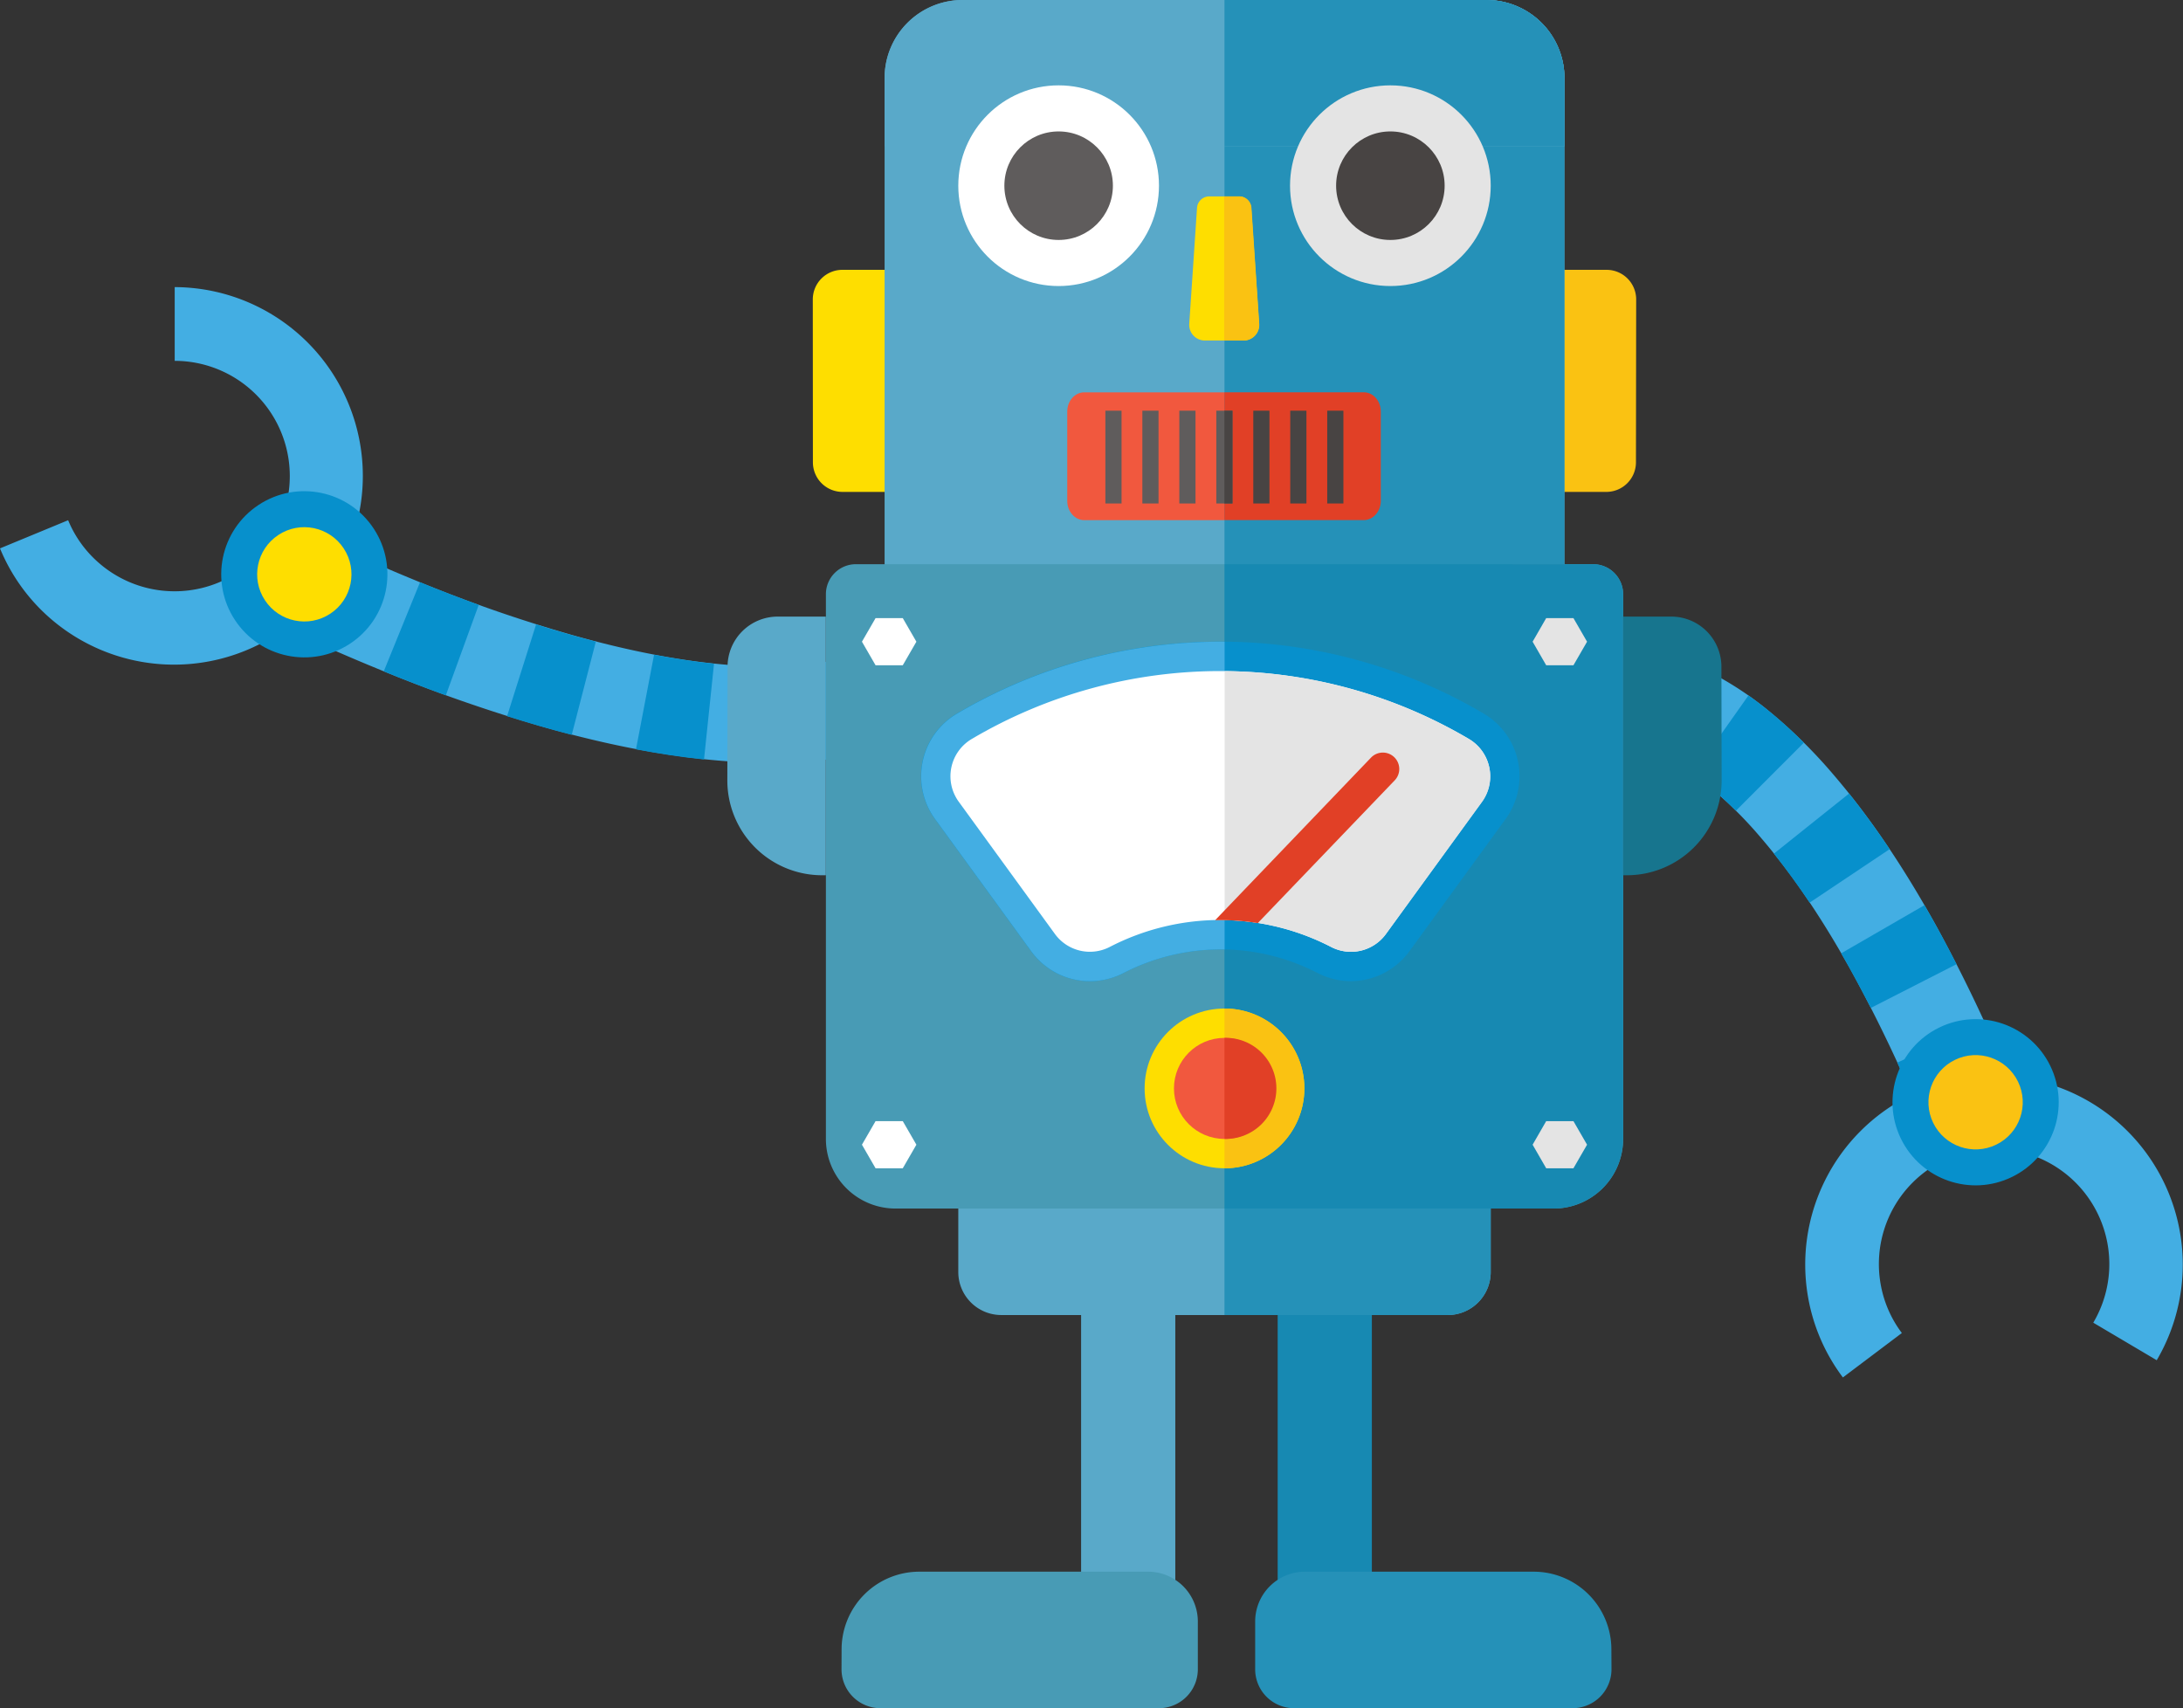 <svg xmlns="http://www.w3.org/2000/svg" viewBox="0 0 589.8 461.52"><rect x="0" y="0" width="589.8" height="461.52" fill="#333333" stroke="none"/><title>robot@4x</title><g id="Layer_3" data-name="Layer 3"><path d="M522.07,309.37q-1-2.54-2-5.07a397.55,397.55,0,0,0-19.44-41.16c-7.26-13.16-15.4-25.74-24.79-36.71a112.4,112.4,0,0,0-15-14.73,64.53,64.53,0,0,0-8.05-5.54,39.77,39.77,0,0,0-3.95-2c-.63-.27-1.25-.51-1.8-.7l-.75-.24-.28-.07-.41-.09,5.65-25.38,1,.24,1.14.31c.73.21,1.4.42,2.05.65,1.3.45,2.51.93,3.68,1.43a66.11,66.11,0,0,1,6.55,3.3A90.47,90.47,0,0,1,477,191.35a138.09,138.09,0,0,1,18.54,18.15c11,12.88,19.93,26.82,27.83,41.09a422.9,422.9,0,0,1,20.73,43.87q1.3,3.18,2.56,6.37C551.7,313.63,527,321.9,522.07,309.37Z" style="fill:#43aee3"/><path d="M487.36,200.66,469,219.05a90.75,90.75,0,0,0-11.6-9.92l15-21.24A116.46,116.46,0,0,1,487.36,200.66Z" style="fill:#0790cc"/><path d="M510.54,229.42l-21.62,14.45c-3.06-4.58-6.27-9-9.65-13.24l20.31-16.24C503.49,219.29,507.12,224.31,510.54,229.42Z" style="fill:#0790cc"/><path d="M528.61,260.5l-23.16,11.82q-3.84-7.51-8-14.76l22.5-13Q524.51,252.42,528.61,260.5Z" style="fill:#0790cc"/><path d="M543.39,292.75l-24,9.93q-3.25-7.87-6.78-15.59l23.64-10.82Q540,284.45,543.39,292.75Z" style="fill:#0790cc"/><path d="M58.32,160.64,70,137.42c13.76,6.93,27.7,13.41,41.84,19.22a397.55,397.55,0,0,0,43,15c14.47,4.06,29.14,7.1,43.55,8.12a112.39,112.39,0,0,0,21-.34,64.51,64.51,0,0,0,9.59-1.85,39.77,39.77,0,0,0,4.2-1.41c.64-.26,1.24-.53,1.76-.79l.7-.37.25-.15.35-.23,14.11,21.85-.89.56-1,.6c-.66.37-1.28.7-1.9,1-1.23.61-2.42,1.14-3.6,1.62a66.11,66.11,0,0,1-6.94,2.35,90.62,90.62,0,0,1-13.48,2.62,138.17,138.17,0,0,1-25.94.46c-16.9-1.21-33.09-4.63-48.8-9a422.9,422.9,0,0,1-45.79-16C87.1,174.57,72.58,167.82,58.32,160.64Z" style="fill:#43aee3"/><path d="M208.58,206.14l-.19-26a90.75,90.75,0,0,0,15.2-1.29l4.6,25.59A116.46,116.46,0,0,1,208.58,206.14Z" style="fill:#0790cc"/><path d="M171.83,202.45l4.88-25.54c5.41,1,10.82,1.86,16.2,2.42l-2.7,25.86C184,204.55,177.88,203.61,171.83,202.45Z" style="fill:#0790cc"/><path d="M137,193.5l7.84-24.79q8,2.54,16.14,4.65l-6.51,25.18Q145.65,196.25,137,193.5Z" style="fill:#0790cc"/><path d="M103.68,181.39l9.8-24.08q7.89,3.21,15.86,6.12l-8.89,24.44Q112,184.78,103.68,181.39Z" style="fill:#0790cc"/><path d="M71.49,167.11l11.22-23.46q7.74,3.7,15.55,7.17L87.71,174.59Q79.54,171,71.49,167.11Z" style="fill:#0790cc"/><path d="M442,124.9a8,8,0,0,1-8,8H411.61v-60h22.45a8,8,0,0,1,8,8Z" style="fill:#fac212"/><path d="M219.63,124.9a8,8,0,0,0,8,8h22.45v-60H227.6a8,8,0,0,0-8,8Z" style="fill:#fede00"/><path d="M422.68,155.1H239v-134A21.07,21.07,0,0,1,260.06,0H401.61a21.07,21.07,0,0,1,21.07,21.07Z" style="fill:#59a9c9"/><path d="M330.83,0V155.1h91.84v-134A21.07,21.07,0,0,0,401.61,0Z" style="fill:#2591b8"/><path d="M401.61,0H260.06A21.07,21.07,0,0,0,239,21.07V39.56H422.68V21.07A21.07,21.07,0,0,0,401.61,0Z" style="fill:#59a9c9"/><path d="M330.83,0V39.56h91.84V21.07A21.07,21.07,0,0,0,401.61,0Z" style="fill:#2591b8"/><path d="M438.54,160.54a8.11,8.11,0,0,0-8.11-8.11H231.25a8.11,8.11,0,0,0-8.11,8.11V307.71a18.81,18.81,0,0,0,18.81,18.81H419.73a18.81,18.81,0,0,0,18.81-18.81Z" style="fill:#489bb5"/><path d="M330.83,152.42V326.52h88.89a18.81,18.81,0,0,0,18.81-18.81V160.54a8.11,8.11,0,0,0-8.11-8.11Z" style="fill:#1789b2"/><path d="M365,265.09a19.73,19.73,0,0,1-9-2.2,57.11,57.11,0,0,0-52.49,0A19.62,19.62,0,0,1,278.6,257l-26-35.75a19.63,19.63,0,0,1,5.92-28.45,140,140,0,0,1,142.36,0,19.64,19.64,0,0,1,5.92,28.45l-26,35.75A19.66,19.66,0,0,1,365,265.09Z" style="fill:#0790cc"/><path d="M329.73,173.37a140.27,140.27,0,0,0-71.18,19.45,19.63,19.63,0,0,0-5.92,28.45l26,35.75a19.62,19.62,0,0,0,24.88,5.88,57.39,57.39,0,0,1,26.25-6.39c.37,0,.74,0,1.1,0V173.38Z" style="fill:#43aee3"/><path d="M374.43,252.34a11.66,11.66,0,0,1-14.81,3.5,65,65,0,0,0-59.79,0,11.68,11.68,0,0,1-14.81-3.5l-26-35.75a11.69,11.69,0,0,1,3.53-16.94,132.07,132.07,0,0,1,134.3,0,11.7,11.7,0,0,1,3.53,16.94Z" style="fill:#fff"/><path d="M402.38,207.34a11.7,11.7,0,0,0-5.51-7.69,132.09,132.09,0,0,0-66-18.33V248.6a65,65,0,0,1,28.79,7.24,11.66,11.66,0,0,0,14.81-3.5l26-35.75A11.69,11.69,0,0,0,402.38,207.34Z" style="fill:#e4e4e4"/><circle cx="330.83" cy="294.06" r="21.58" style="fill:#fede00"/><path d="M330.83,272.48v43.16a21.58,21.58,0,0,0,0-43.16Z" style="fill:#fac212"/><circle cx="330.83" cy="294.06" r="13.65" style="fill:#f1583e"/><path d="M330.83,280.41v27.29a13.65,13.65,0,1,0,0-27.29Z" style="fill:#e14026"/><path d="M376.68,204.56a4.43,4.43,0,0,0-6.26.13l-42.11,43.92a64.94,64.94,0,0,1,11.52.78l37-38.57A4.43,4.43,0,0,0,376.68,204.56Z" style="fill:#e14026"/><polygon points="417.75 315.64 414.08 309.27 417.75 302.9 425.11 302.9 428.79 309.27 425.11 315.64 417.75 315.64" style="fill:#e4e4e4"/><polygon points="243.91 315.64 247.59 309.27 243.91 302.9 236.56 302.9 232.88 309.27 236.56 315.64 243.91 315.64" style="fill:#fff"/><polygon points="417.75 179.74 414.08 173.37 417.75 167 425.11 167 428.79 173.37 425.11 179.74 417.75 179.74" style="fill:#e4e4e4"/><polygon points="243.91 179.74 247.59 173.37 243.91 167 236.56 167 232.88 173.37 236.56 179.74 243.91 179.74" style="fill:#fff"/><path d="M402.76,326.52H258.91v17.15a11.62,11.62,0,0,0,11.62,11.62H391.14a11.62,11.62,0,0,0,11.62-11.62Z" style="fill:#59a9c9"/><path d="M330.83,326.52v28.77h60.31a11.62,11.62,0,0,0,11.62-11.62V326.52Z" style="fill:#2591b8"/><rect x="345.2" y="355.29" width="25.45" height="92.93" style="fill:#1789b2"/><path d="M435.39,451a10.51,10.51,0,0,1-10.51,10.51H349.63A10.51,10.51,0,0,1,339.12,451V438.09a13.46,13.46,0,0,1,13.46-13.46h61.78a21,21,0,0,1,21,21Z" style="fill:#2591b8"/><rect x="292.09" y="355.29" width="25.45" height="92.93" style="fill:#59a9c9"/><path d="M227.36,451a10.51,10.51,0,0,0,10.51,10.51h75.25A10.51,10.51,0,0,0,323.63,451V438.09a13.46,13.46,0,0,0-13.46-13.46H248.38a21,21,0,0,0-21,21Z" style="fill:#489bb5"/><path d="M465.09,180.14a13.55,13.55,0,0,0-13.55-13.55h-13v69.88h1a25.61,25.61,0,0,0,25.61-25.61Z" style="fill:#17758e"/><path d="M196.57,180.14a13.55,13.55,0,0,1,13.55-13.55h13v69.88h-1a25.61,25.61,0,0,1-25.61-25.61Z" style="fill:#59a9c9"/><path d="M582.7,367.5l-17.14-10.14A31.13,31.13,0,1,0,508.12,347a30.79,30.79,0,0,0,5.72,13.15l-15.93,12a50.55,50.55,0,0,1-9.39-21.58A51,51,0,1,1,582.7,367.5Z" style="fill:#43aee3"/><circle cx="533.77" cy="297.83" r="22.45" transform="translate(-76.55 264.21) rotate(-26.01)" style="fill:#0790cc"/><circle cx="533.77" cy="297.83" r="12.74" transform="translate(-76.55 264.21) rotate(-26.01)" style="fill:#fac212"/><path d="M47.2,77.57V97.49a31.13,31.13,0,1,1-20.39,54.68,30.79,30.79,0,0,1-8.4-11.62L0,148.16a50.55,50.55,0,0,0,13.78,19.08A51,51,0,1,0,47.2,77.57Z" style="fill:#43aee3"/><circle cx="82.22" cy="155.17" r="22.45" transform="translate(-71.78 70.77) rotate(-33.36)" style="fill:#0790cc"/><circle cx="82.22" cy="155.17" r="12.74" transform="translate(-71.78 70.78) rotate(-33.36)" style="fill:#fede00"/><path d="M340.18,87.5A4.23,4.23,0,0,1,336,92H325.53a4.23,4.23,0,0,1-4.22-4.51l2.1-31.33a3.32,3.32,0,0,1,3.32-3.1h8a3.32,3.32,0,0,1,3.32,3.1Z" style="fill:#fede00"/><path d="M330.74,53.06V92H336a4.23,4.23,0,0,0,4.22-4.51l-2.1-31.33a3.32,3.32,0,0,0-3.31-3.1Z" style="fill:#fac212"/><circle cx="375.65" cy="50.17" r="27.11" style="fill:#e4e4e4"/><circle cx="375.65" cy="50.17" r="14.66" style="fill:#484443"/><circle cx="286.02" cy="50.17" r="27.11" style="fill:#fff"/><circle cx="286.02" cy="50.17" r="14.66" style="fill:#5f5c5c"/><path d="M292.92,106c-2.52,0-4.57,2.33-4.57,5.18v24.16c0,2.85,2.06,5.19,4.57,5.19H330.8V106Z" style="fill:#f1583e"/><path d="M373.06,135.33V111.17c0-2.85-2.06-5.18-4.57-5.18H330.8v34.53h37.69C371,140.51,373.06,138.18,373.06,135.33Z" style="fill:#e14026"/><rect x="328.62" y="110.96" width="4.37" height="25.07" style="fill:#5f5c5c"/><rect x="330.8" y="110.96" width="2.19" height="25.07" style="fill:#484443"/><rect x="338.61" y="110.96" width="4.37" height="25.07" style="fill:#484443"/><rect x="348.6" y="110.96" width="4.37" height="25.07" style="fill:#484443"/><rect x="358.59" y="110.96" width="4.37" height="25.07" style="fill:#484443"/><rect x="318.63" y="110.96" width="4.37" height="25.07" style="fill:#5f5c5c"/><rect x="308.64" y="110.96" width="4.37" height="25.07" style="fill:#5f5c5c"/><rect x="298.65" y="110.96" width="4.37" height="25.07" style="fill:#5f5c5c"/></g></svg>